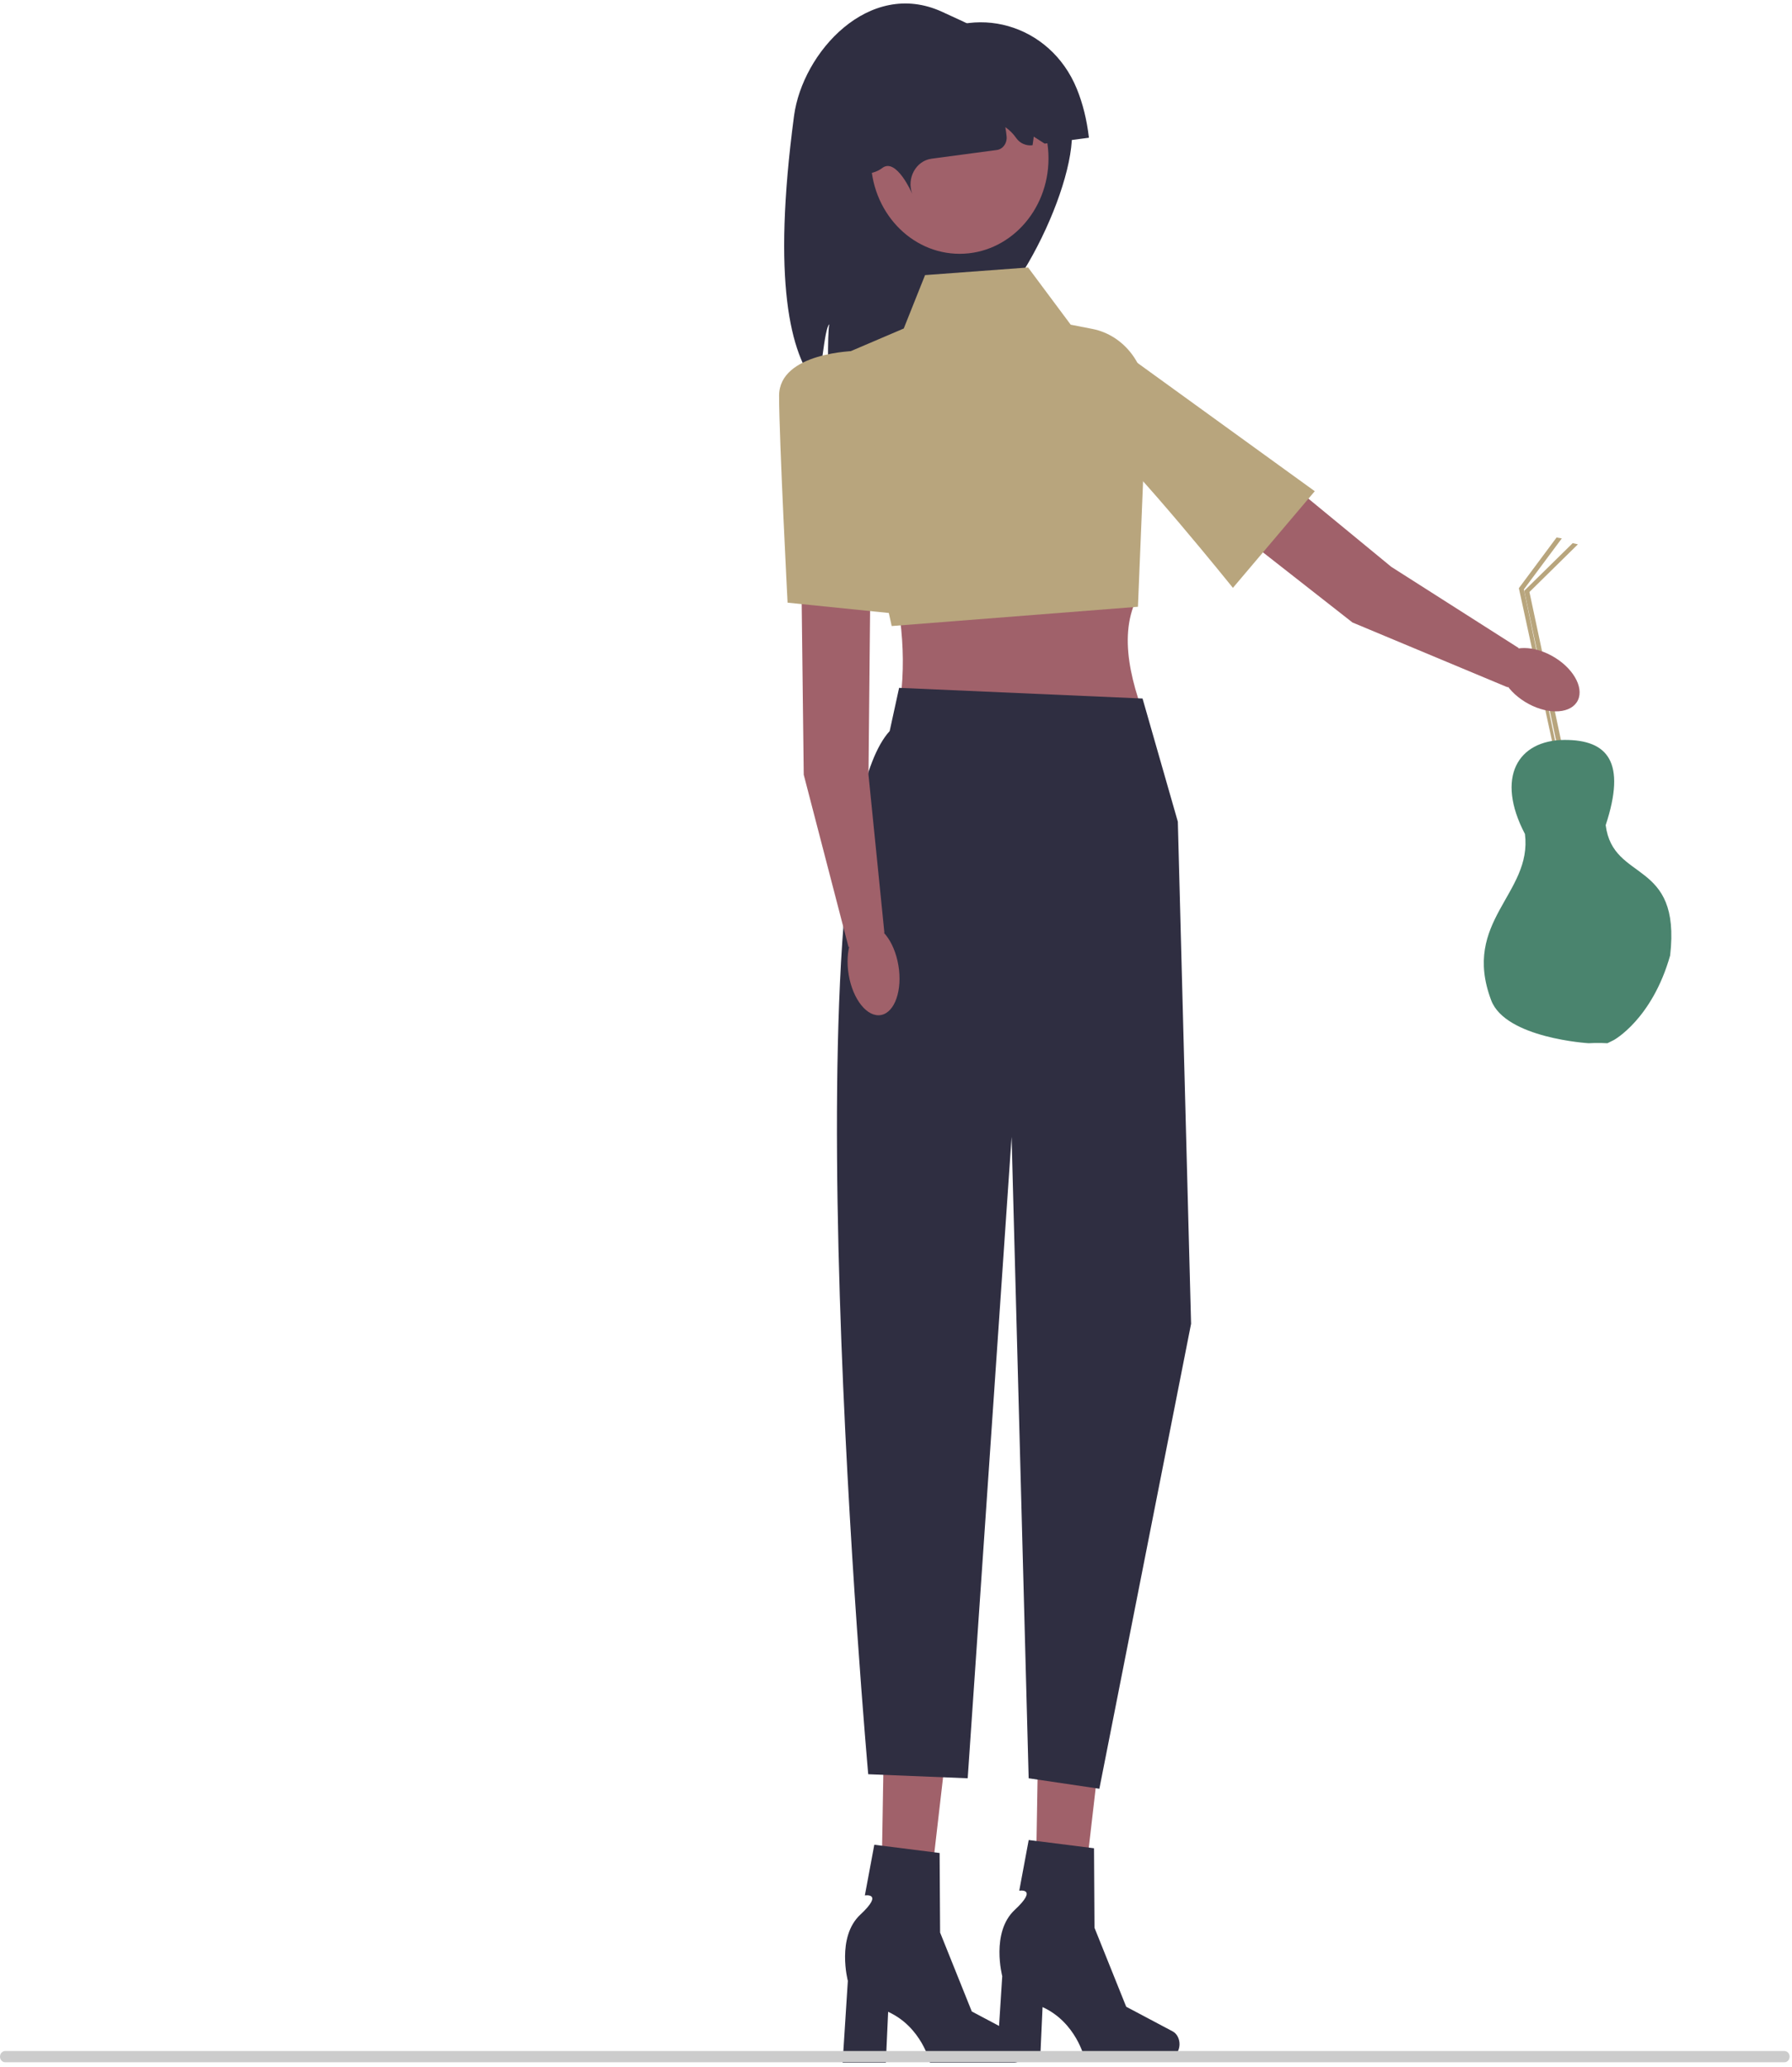 <svg class="img-one-mate" width="417" height="481" viewBox="0 0 417 481" fill="none" xmlns="http://www.w3.org/2000/svg">
    <g id="img-mates">
        <g id="Group">
            <path id="Vector" d="M365.966 126.408L355.059 137.135L354.692 137.5L363.045 176.765L361.242 178.484L360.685 179.03L361.9 179.309L362.428 178.791L364.26 177.043L355.901 137.777L358.511 135.208L367.181 126.68L365.966 126.408Z" fill="#B8A57D" />
            <path id="Vector_2" d="M362.219 125.086L353.443 136.884L362.088 176.753L359.851 179.052L360.913 179.309L362.27 177.482L362.814 176.929L354.61 137.166L354.893 136.78L363.434 125.305L362.219 125.086Z" fill="#B8A57D" />
            <path id="Vector_3" d="M364.044 172.206C374.201 172.152 378.459 177.427 373.647 192.034C375.334 205.492 391.226 199.771 388.644 222.366C384.445 237.207 375.543 242.048 375.543 242.048L374.05 242.789L372.801 242.742L371.847 242.742L370.928 242.741L369.679 242.789C369.679 242.789 350.335 241.639 346.998 232.79C340.033 214.323 356.603 208.016 354.859 194.103C347.968 180.944 353.162 172.263 364.044 172.206Z" fill="#4A846E" />
        </g>
        <path id="Vector_4" d="M190.06 89.809C191.056 88.684 191.754 76.305 192.986 75.478C192.493 77.253 192.719 90.492 192.791 92.344C203.631 100.282 210.982 79.887 218.65 79.887C232.539 79.887 249.447 46.297 249.447 31.382C249.447 16.467 231.95 8.545 219.163 2.72C202.225 -4.997 186.738 12.202 184.773 26.973C179.641 65.556 183.87 82.423 190.06 89.809Z" fill="#2F2E41" />
        <path id="Vector_5" d="M223.316 59.069C211.9 59.069 202.645 49.131 202.645 36.872C202.645 24.613 211.9 14.675 223.316 14.675C234.731 14.675 243.986 24.613 243.986 36.872C243.986 49.131 234.731 59.069 223.316 59.069Z" fill="#A0616A" />
        <path id="Vector_6" d="M253.393 32.053L243.092 33.426L240.56 31.798L240.278 33.801C238.829 33.995 237.358 33.391 236.482 32.136C235.784 31.135 234.923 30.264 233.941 29.592C234.072 30.322 234.171 31.057 234.239 31.794C234.381 33.333 233.375 34.722 231.946 34.912L216.784 36.933C213.146 37.418 210.919 41.469 212.283 45.124C212.283 45.124 208.599 36.572 205.305 39.099C198.119 44.611 177.419 32.939 195.044 16.293C200.63 11.017 205.153 11.229 213.935 10.058C226.54 0.528 244.355 5.479 250.56 20.633C251.95 24.027 252.909 27.858 253.393 32.053V32.053Z" fill="#2F2E41" />
        <path id="Vector_7" d="M207.821 171.444H268.171C263.112 159.323 260.002 147.779 264.864 138.597L207.821 135.046C210.672 147.442 211.02 159.607 207.821 171.444Z" fill="#A0616A" />
        <path id="Vector_8" d="M215.262 64.025L239.236 62.249L249.157 75.566L254.186 76.548C261.725 78.019 267.093 85.244 266.756 93.465L264.8 141.212L207.497 145.699L193.768 83.522L210.302 76.453L215.262 64.025V64.025Z" fill="#B8A57D" />
        <g id="Group_2">
            <path id="Vector_9" d="M204.841 454.82L214.664 455.069L220.14 407.676L205.643 407.308L204.841 454.82Z" fill="#A0616A" />
            <path id="Vector_10" d="M238.544 476.828C238.544 478.611 237.366 480.055 235.913 480.055H216.415C216.415 480.055 214.496 471.772 206.673 468.208L206.133 480.055H196.074L197.293 461.005C197.293 461.005 194.602 450.813 200.19 445.603C205.778 440.393 201.252 441.119 201.252 441.119L203.45 429.328L218.65 431.247L218.762 449.756L226.138 468.127L236.957 473.867C237.92 474.378 238.544 475.542 238.544 476.828L238.544 476.828Z" fill="#2F2E41" />
        </g>
        <g id="Group_3">
            <path id="Vector_11" d="M240.771 453.718L250.594 453.967L256.07 406.574L241.573 406.206L240.771 453.718Z" fill="#A0616A" />
            <path id="Vector_12" d="M274.473 475.726C274.473 477.508 273.296 478.953 271.843 478.953H252.344C252.344 478.953 250.426 470.67 242.602 467.105L242.062 478.953H232.004L233.222 459.903C233.222 459.903 230.532 449.711 236.12 444.501C241.708 439.291 237.182 440.016 237.182 440.016L239.38 428.226L254.58 430.145L254.691 448.654L262.068 467.025L272.887 472.764C273.85 473.275 274.473 474.439 274.473 475.726L274.473 475.726Z" fill="#2F2E41" />
        </g>
        <path id="Vector_13" d="M265.872 162.567L274.084 191.229L277.164 308.082L255.823 416.294L239.369 413.857L235.397 264.579L225.184 413.857L202.035 412.917C202.035 412.917 182.72 196.741 207.028 170.138L209.223 160.084L265.872 162.567Z" fill="#2F2E41" />
        <g id="Group_4">
            <path id="Vector_14" d="M280.85 118.327L314.717 144.868L350.877 159.978L353.39 150.81L323.76 131.926L286.961 101.648L280.85 118.327Z" fill="#A0616A" />
            <path id="Vector_15" d="M259.171 80.464C259.171 80.464 248.649 95.976 256.254 102.078C263.858 108.179 286.901 136.81 286.901 136.81L305.946 114.318L259.171 80.464V80.464Z" fill="#B8A57D" />
            <path id="Vector_16" d="M355.72 163.829C350.834 161.208 348.047 156.558 349.496 153.442C350.945 150.326 356.081 149.925 360.968 152.546C365.854 155.167 368.641 159.817 367.192 162.933C365.743 166.049 360.607 166.45 355.72 163.829Z" fill="#A0616A" />
        </g>
        <path id="Vector_17" d="M416.445 478.64C416.445 479.368 415.901 479.952 415.224 479.952H1.222C0.544 479.952 -6.10352e-05 479.368 -6.10352e-05 478.64C-6.10352e-05 477.913 0.544 477.328 1.222 477.328H415.224C415.901 477.328 416.445 477.913 416.445 478.64Z" fill="#CCCCCC" />
        <g id="brazo-derecho">
            <path id="Vector_18" d="M186.491 135.274L187.03 180.295L197.461 220.428L205.8 217.087L202.097 180.301L202.584 130.52L186.491 135.274Z" fill="#A0616A" />
            <path id="Vector_19" d="M197.497 226.899C196.519 221.128 198.312 215.944 201.503 215.321C204.693 214.697 208.073 218.869 209.052 224.64C210.03 230.411 208.237 235.595 205.046 236.219C201.855 236.842 198.475 232.67 197.497 226.899Z" fill="#A0616A" />
            <path id="Vector_20" d="M199.15 81.669C199.15 81.669 181.28 81.933 181.295 92.127C181.31 102.32 183.27 140.259 183.27 140.259L211.453 143.131L199.15 81.669Z" fill="#B8A57D" />
        </g>
    </g>
</svg>